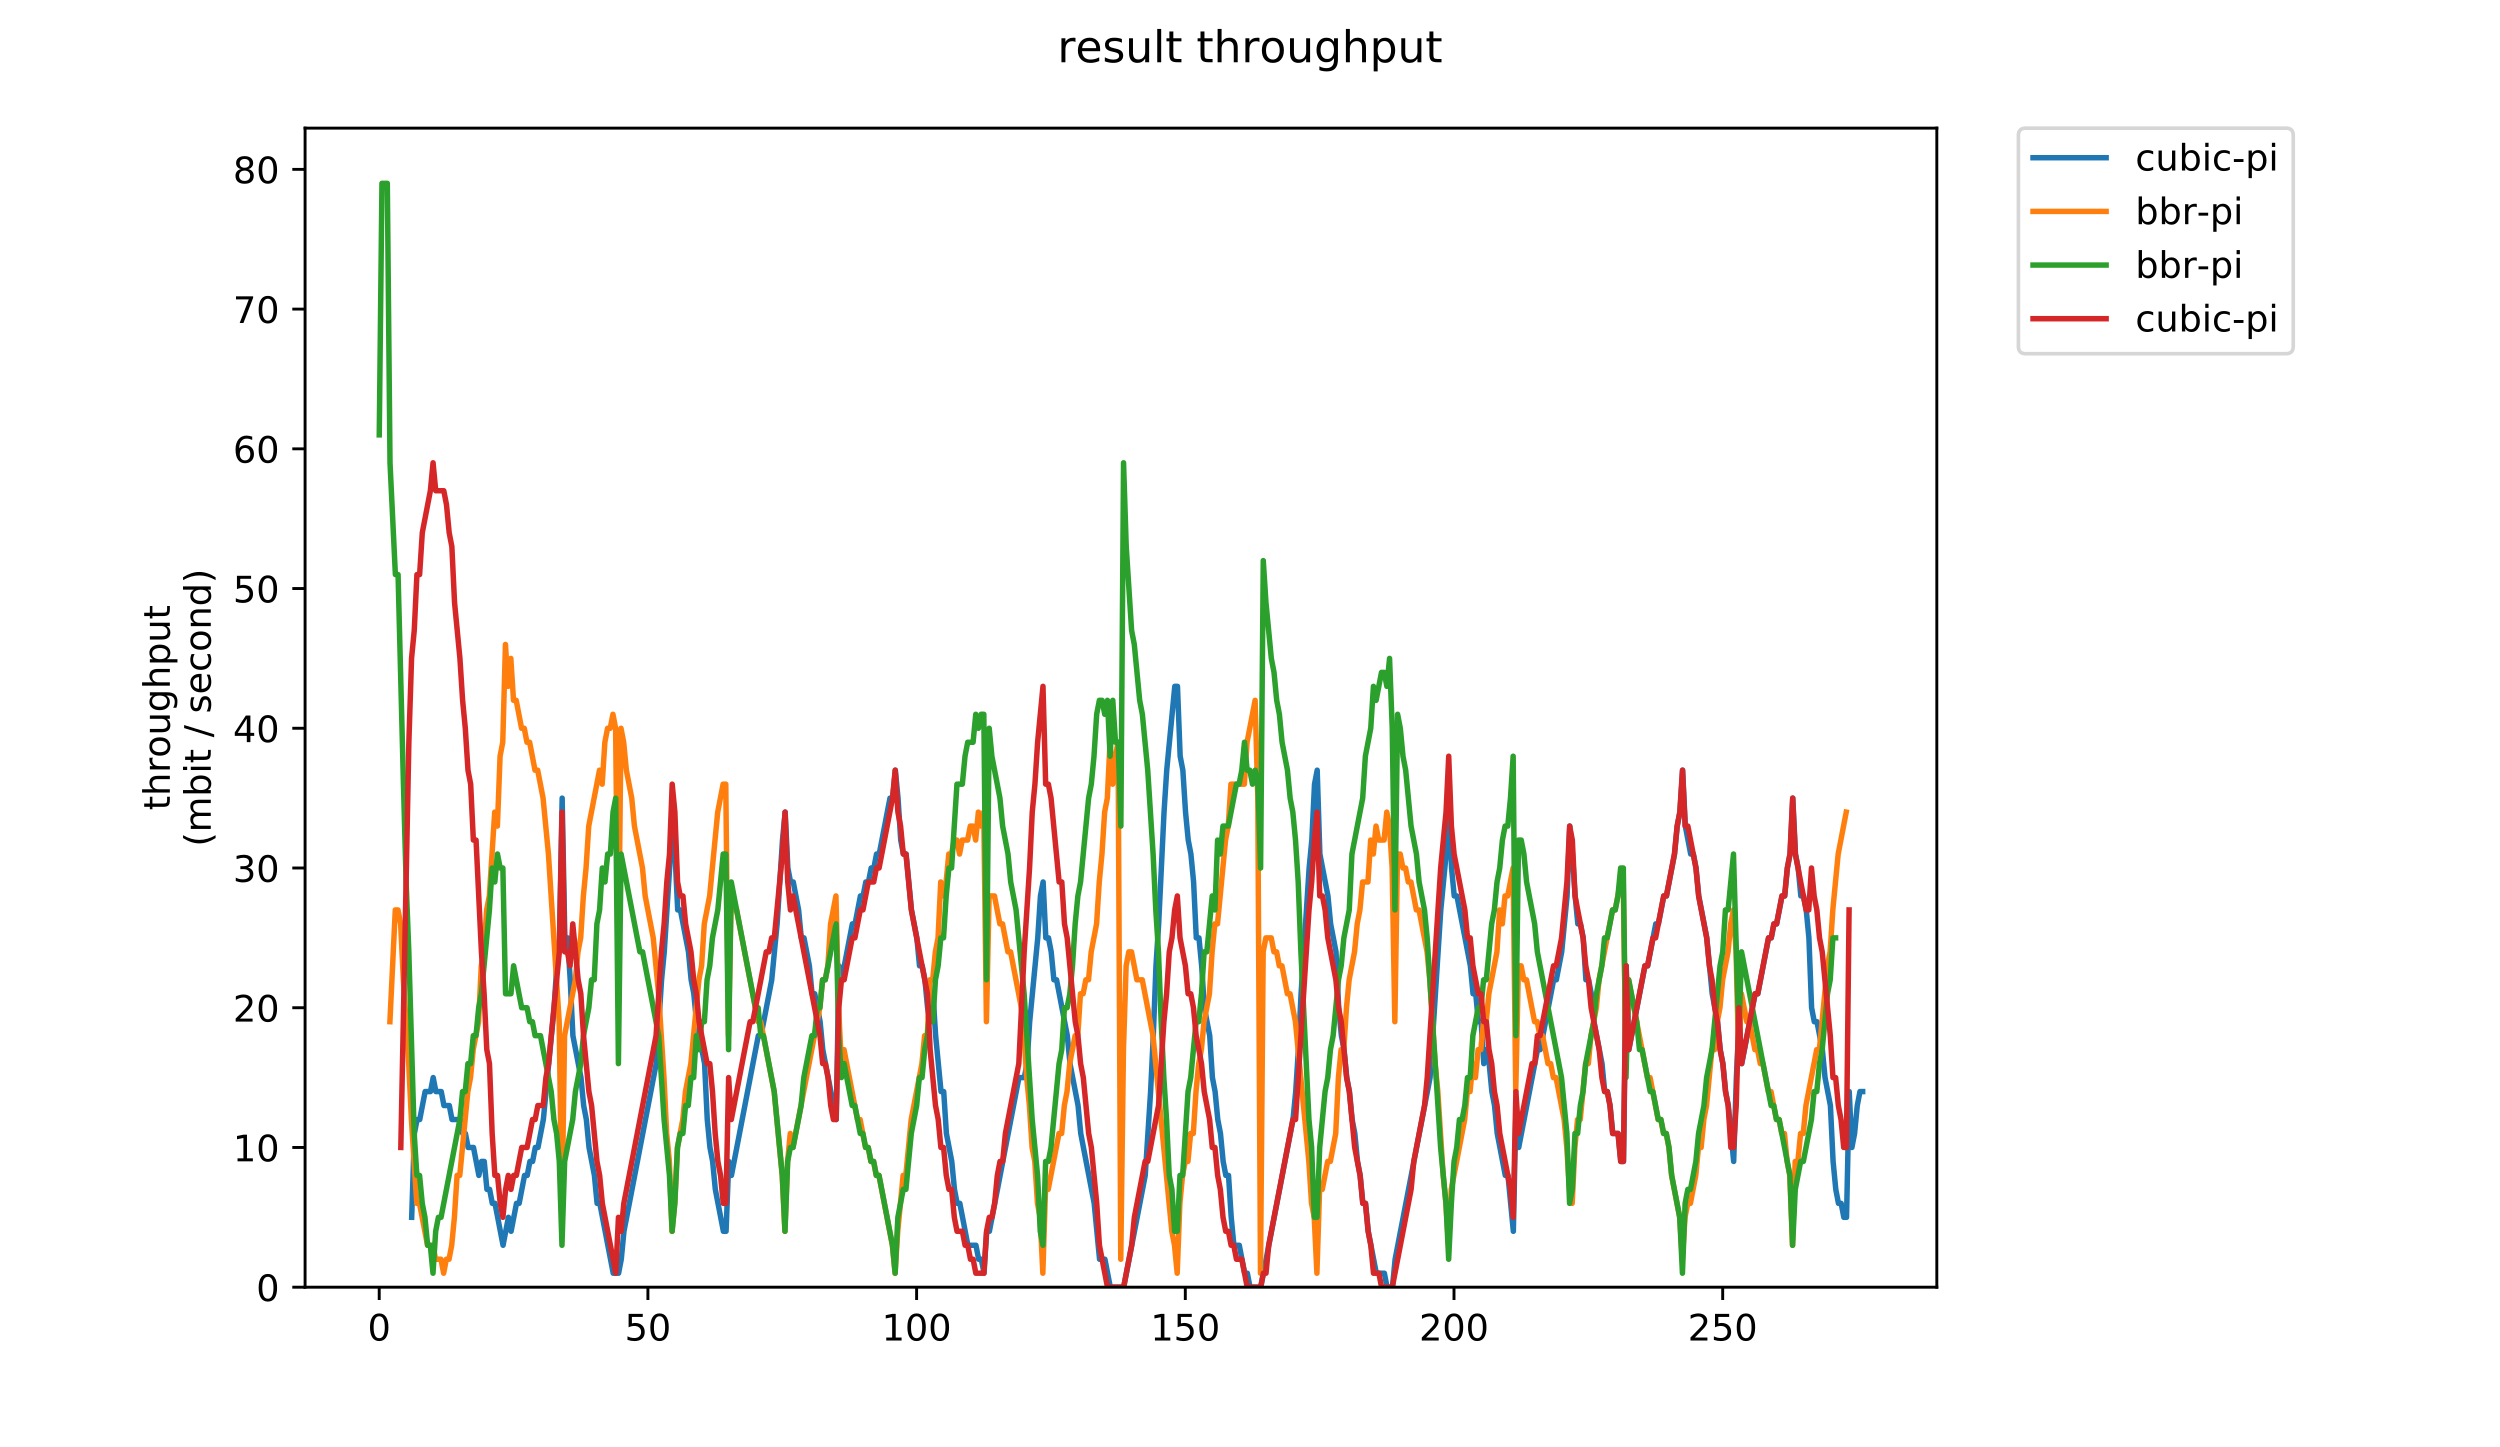 <?xml version="1.0" encoding="utf-8" standalone="no"?>
<!DOCTYPE svg PUBLIC "-//W3C//DTD SVG 1.1//EN"
  "http://www.w3.org/Graphics/SVG/1.1/DTD/svg11.dtd">
<!-- Created with matplotlib (https://matplotlib.org/) -->
<svg height="396pt" version="1.1" viewBox="0 0 684 396" width="684pt" xmlns="http://www.w3.org/2000/svg" xmlns:xlink="http://www.w3.org/1999/xlink">
 <defs>
  <style type="text/css">
*{stroke-linecap:butt;stroke-linejoin:round;}
  </style>
 </defs>
 <g id="figure_1">
  <g id="patch_1">
   <path d="M 0 396 
L 684 396 
L 684 0 
L 0 0 
z
" style="fill:#ffffff;"/>
  </g>
  <g id="axes_1">
   <g id="patch_2">
    <path d="M 83.472 352.174 
L 529.913 352.174 
L 529.913 35.062 
L 83.472 35.062 
z
" style="fill:#ffffff;"/>
   </g>
   <g id="matplotlib.axis_1">
    <g id="xtick_1">
     <g id="line2d_1">
      <defs>
       <path d="M 0 0 
L 0 3.5 
" id="m9d3292e97a" style="stroke:#000000;stroke-width:0.8;"/>
      </defs>
      <g>
       <use style="stroke:#000000;stroke-width:0.8;" x="103.753" xlink:href="#m9d3292e97a" y="352.174"/>
      </g>
     </g>
     <g id="text_1">
      <!-- 0 -->
      <defs>
       <path d="M 31.781 66.406 
Q 24.172 66.406 20.328 58.906 
Q 16.5 51.422 16.5 36.375 
Q 16.5 21.391 20.328 13.891 
Q 24.172 6.391 31.781 6.391 
Q 39.453 6.391 43.281 13.891 
Q 47.125 21.391 47.125 36.375 
Q 47.125 51.422 43.281 58.906 
Q 39.453 66.406 31.781 66.406 
z
M 31.781 74.219 
Q 44.047 74.219 50.516 64.516 
Q 56.984 54.828 56.984 36.375 
Q 56.984 17.969 50.516 8.266 
Q 44.047 -1.422 31.781 -1.422 
Q 19.531 -1.422 13.062 8.266 
Q 6.594 17.969 6.594 36.375 
Q 6.594 54.828 13.062 64.516 
Q 19.531 74.219 31.781 74.219 
z
" id="DejaVuSans-48"/>
      </defs>
      <g transform="translate(100.572 366.773)scale(0.1 -0.1)">
       <use xlink:href="#DejaVuSans-48"/>
      </g>
     </g>
    </g>
    <g id="xtick_2">
     <g id="line2d_2">
      <g>
       <use style="stroke:#000000;stroke-width:0.8;" x="177.268" xlink:href="#m9d3292e97a" y="352.174"/>
      </g>
     </g>
     <g id="text_2">
      <!-- 50 -->
      <defs>
       <path d="M 10.797 72.906 
L 49.516 72.906 
L 49.516 64.594 
L 19.828 64.594 
L 19.828 46.734 
Q 21.969 47.469 24.109 47.828 
Q 26.266 48.188 28.422 48.188 
Q 40.625 48.188 47.75 41.5 
Q 54.891 34.812 54.891 23.391 
Q 54.891 11.625 47.562 5.094 
Q 40.234 -1.422 26.906 -1.422 
Q 22.312 -1.422 17.547 -0.641 
Q 12.797 0.141 7.719 1.703 
L 7.719 11.625 
Q 12.109 9.234 16.797 8.062 
Q 21.484 6.891 26.703 6.891 
Q 35.156 6.891 40.078 11.328 
Q 45.016 15.766 45.016 23.391 
Q 45.016 31 40.078 35.438 
Q 35.156 39.891 26.703 39.891 
Q 22.75 39.891 18.812 39.016 
Q 14.891 38.141 10.797 36.281 
z
" id="DejaVuSans-53"/>
      </defs>
      <g transform="translate(170.906 366.773)scale(0.1 -0.1)">
       <use xlink:href="#DejaVuSans-53"/>
       <use x="63.623" xlink:href="#DejaVuSans-48"/>
      </g>
     </g>
    </g>
    <g id="xtick_3">
     <g id="line2d_3">
      <g>
       <use style="stroke:#000000;stroke-width:0.8;" x="250.784" xlink:href="#m9d3292e97a" y="352.174"/>
      </g>
     </g>
     <g id="text_3">
      <!-- 100 -->
      <defs>
       <path d="M 12.406 8.297 
L 28.516 8.297 
L 28.516 63.922 
L 10.984 60.406 
L 10.984 69.391 
L 28.422 72.906 
L 38.281 72.906 
L 38.281 8.297 
L 54.391 8.297 
L 54.391 0 
L 12.406 0 
z
" id="DejaVuSans-49"/>
      </defs>
      <g transform="translate(241.24 366.773)scale(0.1 -0.1)">
       <use xlink:href="#DejaVuSans-49"/>
       <use x="63.623" xlink:href="#DejaVuSans-48"/>
       <use x="127.246" xlink:href="#DejaVuSans-48"/>
      </g>
     </g>
    </g>
    <g id="xtick_4">
     <g id="line2d_4">
      <g>
       <use style="stroke:#000000;stroke-width:0.8;" x="324.299" xlink:href="#m9d3292e97a" y="352.174"/>
      </g>
     </g>
     <g id="text_4">
      <!-- 150 -->
      <g transform="translate(314.755 366.773)scale(0.1 -0.1)">
       <use xlink:href="#DejaVuSans-49"/>
       <use x="63.623" xlink:href="#DejaVuSans-53"/>
       <use x="127.246" xlink:href="#DejaVuSans-48"/>
      </g>
     </g>
    </g>
    <g id="xtick_5">
     <g id="line2d_5">
      <g>
       <use style="stroke:#000000;stroke-width:0.8;" x="397.814" xlink:href="#m9d3292e97a" y="352.174"/>
      </g>
     </g>
     <g id="text_5">
      <!-- 200 -->
      <defs>
       <path d="M 19.188 8.297 
L 53.609 8.297 
L 53.609 0 
L 7.328 0 
L 7.328 8.297 
Q 12.938 14.109 22.625 23.891 
Q 32.328 33.688 34.812 36.531 
Q 39.547 41.844 41.422 45.531 
Q 43.312 49.219 43.312 52.781 
Q 43.312 58.594 39.234 62.25 
Q 35.156 65.922 28.609 65.922 
Q 23.969 65.922 18.812 64.312 
Q 13.672 62.703 7.812 59.422 
L 7.812 69.391 
Q 13.766 71.781 18.938 73 
Q 24.125 74.219 28.422 74.219 
Q 39.75 74.219 46.484 68.547 
Q 53.219 62.891 53.219 53.422 
Q 53.219 48.922 51.531 44.891 
Q 49.859 40.875 45.406 35.406 
Q 44.188 33.984 37.641 27.219 
Q 31.109 20.453 19.188 8.297 
z
" id="DejaVuSans-50"/>
      </defs>
      <g transform="translate(388.27 366.773)scale(0.1 -0.1)">
       <use xlink:href="#DejaVuSans-50"/>
       <use x="63.623" xlink:href="#DejaVuSans-48"/>
       <use x="127.246" xlink:href="#DejaVuSans-48"/>
      </g>
     </g>
    </g>
    <g id="xtick_6">
     <g id="line2d_6">
      <g>
       <use style="stroke:#000000;stroke-width:0.8;" x="471.329" xlink:href="#m9d3292e97a" y="352.174"/>
      </g>
     </g>
     <g id="text_6">
      <!-- 250 -->
      <g transform="translate(461.785 366.773)scale(0.1 -0.1)">
       <use xlink:href="#DejaVuSans-50"/>
       <use x="63.623" xlink:href="#DejaVuSans-53"/>
       <use x="127.246" xlink:href="#DejaVuSans-48"/>
      </g>
     </g>
    </g>
   </g>
   <g id="matplotlib.axis_2">
    <g id="ytick_1">
     <g id="line2d_7">
      <defs>
       <path d="M 0 0 
L -3.5 0 
" id="m2187174803" style="stroke:#000000;stroke-width:0.8;"/>
      </defs>
      <g>
       <use style="stroke:#000000;stroke-width:0.8;" x="83.472" xlink:href="#m2187174803" y="352.174"/>
      </g>
     </g>
     <g id="text_7">
      <!-- 0 -->
      <g transform="translate(70.11 355.973)scale(0.1 -0.1)">
       <use xlink:href="#DejaVuSans-48"/>
      </g>
     </g>
    </g>
    <g id="ytick_2">
     <g id="line2d_8">
      <g>
       <use style="stroke:#000000;stroke-width:0.8;" x="83.472" xlink:href="#m2187174803" y="313.945"/>
      </g>
     </g>
     <g id="text_8">
      <!-- 10 -->
      <g transform="translate(63.747 317.744)scale(0.1 -0.1)">
       <use xlink:href="#DejaVuSans-49"/>
       <use x="63.623" xlink:href="#DejaVuSans-48"/>
      </g>
     </g>
    </g>
    <g id="ytick_3">
     <g id="line2d_9">
      <g>
       <use style="stroke:#000000;stroke-width:0.8;" x="83.472" xlink:href="#m2187174803" y="275.716"/>
      </g>
     </g>
     <g id="text_9">
      <!-- 20 -->
      <g transform="translate(63.747 279.515)scale(0.1 -0.1)">
       <use xlink:href="#DejaVuSans-50"/>
       <use x="63.623" xlink:href="#DejaVuSans-48"/>
      </g>
     </g>
    </g>
    <g id="ytick_4">
     <g id="line2d_10">
      <g>
       <use style="stroke:#000000;stroke-width:0.8;" x="83.472" xlink:href="#m2187174803" y="237.486"/>
      </g>
     </g>
     <g id="text_10">
      <!-- 30 -->
      <defs>
       <path d="M 40.578 39.312 
Q 47.656 37.797 51.625 33 
Q 55.609 28.219 55.609 21.188 
Q 55.609 10.406 48.188 4.484 
Q 40.766 -1.422 27.094 -1.422 
Q 22.516 -1.422 17.656 -0.516 
Q 12.797 0.391 7.625 2.203 
L 7.625 11.719 
Q 11.719 9.328 16.594 8.109 
Q 21.484 6.891 26.812 6.891 
Q 36.078 6.891 40.938 10.547 
Q 45.797 14.203 45.797 21.188 
Q 45.797 27.641 41.281 31.266 
Q 36.766 34.906 28.719 34.906 
L 20.219 34.906 
L 20.219 43.016 
L 29.109 43.016 
Q 36.375 43.016 40.234 45.922 
Q 44.094 48.828 44.094 54.297 
Q 44.094 59.906 40.109 62.906 
Q 36.141 65.922 28.719 65.922 
Q 24.656 65.922 20.016 65.031 
Q 15.375 64.156 9.812 62.312 
L 9.812 71.094 
Q 15.438 72.656 20.344 73.438 
Q 25.25 74.219 29.594 74.219 
Q 40.828 74.219 47.359 69.109 
Q 53.906 64.016 53.906 55.328 
Q 53.906 49.266 50.438 45.094 
Q 46.969 40.922 40.578 39.312 
z
" id="DejaVuSans-51"/>
      </defs>
      <g transform="translate(63.747 241.286)scale(0.1 -0.1)">
       <use xlink:href="#DejaVuSans-51"/>
       <use x="63.623" xlink:href="#DejaVuSans-48"/>
      </g>
     </g>
    </g>
    <g id="ytick_5">
     <g id="line2d_11">
      <g>
       <use style="stroke:#000000;stroke-width:0.8;" x="83.472" xlink:href="#m2187174803" y="199.257"/>
      </g>
     </g>
     <g id="text_11">
      <!-- 40 -->
      <defs>
       <path d="M 37.797 64.312 
L 12.891 25.391 
L 37.797 25.391 
z
M 35.203 72.906 
L 47.609 72.906 
L 47.609 25.391 
L 58.016 25.391 
L 58.016 17.188 
L 47.609 17.188 
L 47.609 0 
L 37.797 0 
L 37.797 17.188 
L 4.891 17.188 
L 4.891 26.703 
z
" id="DejaVuSans-52"/>
      </defs>
      <g transform="translate(63.747 203.056)scale(0.1 -0.1)">
       <use xlink:href="#DejaVuSans-52"/>
       <use x="63.623" xlink:href="#DejaVuSans-48"/>
      </g>
     </g>
    </g>
    <g id="ytick_6">
     <g id="line2d_12">
      <g>
       <use style="stroke:#000000;stroke-width:0.8;" x="83.472" xlink:href="#m2187174803" y="161.028"/>
      </g>
     </g>
     <g id="text_12">
      <!-- 50 -->
      <g transform="translate(63.747 164.827)scale(0.1 -0.1)">
       <use xlink:href="#DejaVuSans-53"/>
       <use x="63.623" xlink:href="#DejaVuSans-48"/>
      </g>
     </g>
    </g>
    <g id="ytick_7">
     <g id="line2d_13">
      <g>
       <use style="stroke:#000000;stroke-width:0.8;" x="83.472" xlink:href="#m2187174803" y="122.799"/>
      </g>
     </g>
     <g id="text_13">
      <!-- 60 -->
      <defs>
       <path d="M 33.016 40.375 
Q 26.375 40.375 22.484 35.828 
Q 18.609 31.297 18.609 23.391 
Q 18.609 15.531 22.484 10.953 
Q 26.375 6.391 33.016 6.391 
Q 39.656 6.391 43.531 10.953 
Q 47.406 15.531 47.406 23.391 
Q 47.406 31.297 43.531 35.828 
Q 39.656 40.375 33.016 40.375 
z
M 52.594 71.297 
L 52.594 62.312 
Q 48.875 64.062 45.094 64.984 
Q 41.312 65.922 37.594 65.922 
Q 27.828 65.922 22.672 59.328 
Q 17.531 52.734 16.797 39.406 
Q 19.672 43.656 24.016 45.922 
Q 28.375 48.188 33.594 48.188 
Q 44.578 48.188 50.953 41.516 
Q 57.328 34.859 57.328 23.391 
Q 57.328 12.156 50.688 5.359 
Q 44.047 -1.422 33.016 -1.422 
Q 20.359 -1.422 13.672 8.266 
Q 6.984 17.969 6.984 36.375 
Q 6.984 53.656 15.188 63.938 
Q 23.391 74.219 37.203 74.219 
Q 40.922 74.219 44.703 73.484 
Q 48.484 72.75 52.594 71.297 
z
" id="DejaVuSans-54"/>
      </defs>
      <g transform="translate(63.747 126.598)scale(0.1 -0.1)">
       <use xlink:href="#DejaVuSans-54"/>
       <use x="63.623" xlink:href="#DejaVuSans-48"/>
      </g>
     </g>
    </g>
    <g id="ytick_8">
     <g id="line2d_14">
      <g>
       <use style="stroke:#000000;stroke-width:0.8;" x="83.472" xlink:href="#m2187174803" y="84.569"/>
      </g>
     </g>
     <g id="text_14">
      <!-- 70 -->
      <defs>
       <path d="M 8.203 72.906 
L 55.078 72.906 
L 55.078 68.703 
L 28.609 0 
L 18.312 0 
L 43.219 64.594 
L 8.203 64.594 
z
" id="DejaVuSans-55"/>
      </defs>
      <g transform="translate(63.747 88.369)scale(0.1 -0.1)">
       <use xlink:href="#DejaVuSans-55"/>
       <use x="63.623" xlink:href="#DejaVuSans-48"/>
      </g>
     </g>
    </g>
    <g id="ytick_9">
     <g id="line2d_15">
      <g>
       <use style="stroke:#000000;stroke-width:0.8;" x="83.472" xlink:href="#m2187174803" y="46.34"/>
      </g>
     </g>
     <g id="text_15">
      <!-- 80 -->
      <defs>
       <path d="M 31.781 34.625 
Q 24.75 34.625 20.719 30.859 
Q 16.703 27.094 16.703 20.516 
Q 16.703 13.922 20.719 10.156 
Q 24.75 6.391 31.781 6.391 
Q 38.812 6.391 42.859 10.172 
Q 46.922 13.969 46.922 20.516 
Q 46.922 27.094 42.891 30.859 
Q 38.875 34.625 31.781 34.625 
z
M 21.922 38.812 
Q 15.578 40.375 12.031 44.719 
Q 8.5 49.078 8.5 55.328 
Q 8.5 64.062 14.719 69.141 
Q 20.953 74.219 31.781 74.219 
Q 42.672 74.219 48.875 69.141 
Q 55.078 64.062 55.078 55.328 
Q 55.078 49.078 51.531 44.719 
Q 48 40.375 41.703 38.812 
Q 48.828 37.156 52.797 32.312 
Q 56.781 27.484 56.781 20.516 
Q 56.781 9.906 50.312 4.234 
Q 43.844 -1.422 31.781 -1.422 
Q 19.734 -1.422 13.25 4.234 
Q 6.781 9.906 6.781 20.516 
Q 6.781 27.484 10.781 32.312 
Q 14.797 37.156 21.922 38.812 
z
M 18.312 54.391 
Q 18.312 48.734 21.844 45.562 
Q 25.391 42.391 31.781 42.391 
Q 38.141 42.391 41.719 45.562 
Q 45.312 48.734 45.312 54.391 
Q 45.312 60.062 41.719 63.234 
Q 38.141 66.406 31.781 66.406 
Q 25.391 66.406 21.844 63.234 
Q 18.312 60.062 18.312 54.391 
z
" id="DejaVuSans-56"/>
      </defs>
      <g transform="translate(63.747 50.139)scale(0.1 -0.1)">
       <use xlink:href="#DejaVuSans-56"/>
       <use x="63.623" xlink:href="#DejaVuSans-48"/>
      </g>
     </g>
    </g>
    <g id="text_16">
     <!-- throughput -->
     <defs>
      <path d="M 18.312 70.219 
L 18.312 54.688 
L 36.812 54.688 
L 36.812 47.703 
L 18.312 47.703 
L 18.312 18.016 
Q 18.312 11.328 20.141 9.422 
Q 21.969 7.516 27.594 7.516 
L 36.812 7.516 
L 36.812 0 
L 27.594 0 
Q 17.188 0 13.234 3.875 
Q 9.281 7.766 9.281 18.016 
L 9.281 47.703 
L 2.688 47.703 
L 2.688 54.688 
L 9.281 54.688 
L 9.281 70.219 
z
" id="DejaVuSans-116"/>
      <path d="M 54.891 33.016 
L 54.891 0 
L 45.906 0 
L 45.906 32.719 
Q 45.906 40.484 42.875 44.328 
Q 39.844 48.188 33.797 48.188 
Q 26.516 48.188 22.312 43.547 
Q 18.109 38.922 18.109 30.906 
L 18.109 0 
L 9.078 0 
L 9.078 75.984 
L 18.109 75.984 
L 18.109 46.188 
Q 21.344 51.125 25.703 53.562 
Q 30.078 56 35.797 56 
Q 45.219 56 50.047 50.172 
Q 54.891 44.344 54.891 33.016 
z
" id="DejaVuSans-104"/>
      <path d="M 41.109 46.297 
Q 39.594 47.172 37.812 47.578 
Q 36.031 48 33.891 48 
Q 26.266 48 22.188 43.047 
Q 18.109 38.094 18.109 28.812 
L 18.109 0 
L 9.078 0 
L 9.078 54.688 
L 18.109 54.688 
L 18.109 46.188 
Q 20.953 51.172 25.484 53.578 
Q 30.031 56 36.531 56 
Q 37.453 56 38.578 55.875 
Q 39.703 55.766 41.062 55.516 
z
" id="DejaVuSans-114"/>
      <path d="M 30.609 48.391 
Q 23.391 48.391 19.188 42.75 
Q 14.984 37.109 14.984 27.297 
Q 14.984 17.484 19.156 11.844 
Q 23.344 6.203 30.609 6.203 
Q 37.797 6.203 41.984 11.859 
Q 46.188 17.531 46.188 27.297 
Q 46.188 37.016 41.984 42.703 
Q 37.797 48.391 30.609 48.391 
z
M 30.609 56 
Q 42.328 56 49.016 48.375 
Q 55.719 40.766 55.719 27.297 
Q 55.719 13.875 49.016 6.219 
Q 42.328 -1.422 30.609 -1.422 
Q 18.844 -1.422 12.172 6.219 
Q 5.516 13.875 5.516 27.297 
Q 5.516 40.766 12.172 48.375 
Q 18.844 56 30.609 56 
z
" id="DejaVuSans-111"/>
      <path d="M 8.5 21.578 
L 8.5 54.688 
L 17.484 54.688 
L 17.484 21.922 
Q 17.484 14.156 20.5 10.266 
Q 23.531 6.391 29.594 6.391 
Q 36.859 6.391 41.078 11.031 
Q 45.312 15.672 45.312 23.688 
L 45.312 54.688 
L 54.297 54.688 
L 54.297 0 
L 45.312 0 
L 45.312 8.406 
Q 42.047 3.422 37.719 1 
Q 33.406 -1.422 27.688 -1.422 
Q 18.266 -1.422 13.375 4.438 
Q 8.5 10.297 8.5 21.578 
z
M 31.109 56 
z
" id="DejaVuSans-117"/>
      <path d="M 45.406 27.984 
Q 45.406 37.75 41.375 43.109 
Q 37.359 48.484 30.078 48.484 
Q 22.859 48.484 18.828 43.109 
Q 14.797 37.75 14.797 27.984 
Q 14.797 18.266 18.828 12.891 
Q 22.859 7.516 30.078 7.516 
Q 37.359 7.516 41.375 12.891 
Q 45.406 18.266 45.406 27.984 
z
M 54.391 6.781 
Q 54.391 -7.172 48.188 -13.984 
Q 42 -20.797 29.203 -20.797 
Q 24.469 -20.797 20.266 -20.094 
Q 16.062 -19.391 12.109 -17.922 
L 12.109 -9.188 
Q 16.062 -11.328 19.922 -12.344 
Q 23.781 -13.375 27.781 -13.375 
Q 36.625 -13.375 41.016 -8.766 
Q 45.406 -4.156 45.406 5.172 
L 45.406 9.625 
Q 42.625 4.781 38.281 2.391 
Q 33.938 0 27.875 0 
Q 17.828 0 11.672 7.656 
Q 5.516 15.328 5.516 27.984 
Q 5.516 40.672 11.672 48.328 
Q 17.828 56 27.875 56 
Q 33.938 56 38.281 53.609 
Q 42.625 51.219 45.406 46.391 
L 45.406 54.688 
L 54.391 54.688 
z
" id="DejaVuSans-103"/>
      <path d="M 18.109 8.203 
L 18.109 -20.797 
L 9.078 -20.797 
L 9.078 54.688 
L 18.109 54.688 
L 18.109 46.391 
Q 20.953 51.266 25.266 53.625 
Q 29.594 56 35.594 56 
Q 45.562 56 51.781 48.094 
Q 58.016 40.188 58.016 27.297 
Q 58.016 14.406 51.781 6.484 
Q 45.562 -1.422 35.594 -1.422 
Q 29.594 -1.422 25.266 0.953 
Q 20.953 3.328 18.109 8.203 
z
M 48.688 27.297 
Q 48.688 37.203 44.609 42.844 
Q 40.531 48.484 33.406 48.484 
Q 26.266 48.484 22.188 42.844 
Q 18.109 37.203 18.109 27.297 
Q 18.109 17.391 22.188 11.75 
Q 26.266 6.109 33.406 6.109 
Q 40.531 6.109 44.609 11.75 
Q 48.688 17.391 48.688 27.297 
z
" id="DejaVuSans-112"/>
     </defs>
     <g transform="translate(46.47 221.675)rotate(-90)scale(0.1 -0.1)">
      <use xlink:href="#DejaVuSans-116"/>
      <use x="39.209" xlink:href="#DejaVuSans-104"/>
      <use x="102.588" xlink:href="#DejaVuSans-114"/>
      <use x="143.67" xlink:href="#DejaVuSans-111"/>
      <use x="204.852" xlink:href="#DejaVuSans-117"/>
      <use x="268.23" xlink:href="#DejaVuSans-103"/>
      <use x="331.707" xlink:href="#DejaVuSans-104"/>
      <use x="395.086" xlink:href="#DejaVuSans-112"/>
      <use x="458.562" xlink:href="#DejaVuSans-117"/>
      <use x="521.941" xlink:href="#DejaVuSans-116"/>
     </g>
     <!-- (mbit / second) -->
     <defs>
      <path d="M 31 75.875 
Q 24.469 64.656 21.281 53.656 
Q 18.109 42.672 18.109 31.391 
Q 18.109 20.125 21.312 9.062 
Q 24.516 -2 31 -13.188 
L 23.188 -13.188 
Q 15.875 -1.703 12.234 9.375 
Q 8.594 20.453 8.594 31.391 
Q 8.594 42.281 12.203 53.312 
Q 15.828 64.359 23.188 75.875 
z
" id="DejaVuSans-40"/>
      <path d="M 52 44.188 
Q 55.375 50.25 60.062 53.125 
Q 64.75 56 71.094 56 
Q 79.641 56 84.281 50.016 
Q 88.922 44.047 88.922 33.016 
L 88.922 0 
L 79.891 0 
L 79.891 32.719 
Q 79.891 40.578 77.094 44.375 
Q 74.312 48.188 68.609 48.188 
Q 61.625 48.188 57.562 43.547 
Q 53.516 38.922 53.516 30.906 
L 53.516 0 
L 44.484 0 
L 44.484 32.719 
Q 44.484 40.625 41.703 44.406 
Q 38.922 48.188 33.109 48.188 
Q 26.219 48.188 22.156 43.531 
Q 18.109 38.875 18.109 30.906 
L 18.109 0 
L 9.078 0 
L 9.078 54.688 
L 18.109 54.688 
L 18.109 46.188 
Q 21.188 51.219 25.484 53.609 
Q 29.781 56 35.688 56 
Q 41.656 56 45.828 52.969 
Q 50 49.953 52 44.188 
z
" id="DejaVuSans-109"/>
      <path d="M 48.688 27.297 
Q 48.688 37.203 44.609 42.844 
Q 40.531 48.484 33.406 48.484 
Q 26.266 48.484 22.188 42.844 
Q 18.109 37.203 18.109 27.297 
Q 18.109 17.391 22.188 11.75 
Q 26.266 6.109 33.406 6.109 
Q 40.531 6.109 44.609 11.75 
Q 48.688 17.391 48.688 27.297 
z
M 18.109 46.391 
Q 20.953 51.266 25.266 53.625 
Q 29.594 56 35.594 56 
Q 45.562 56 51.781 48.094 
Q 58.016 40.188 58.016 27.297 
Q 58.016 14.406 51.781 6.484 
Q 45.562 -1.422 35.594 -1.422 
Q 29.594 -1.422 25.266 0.953 
Q 20.953 3.328 18.109 8.203 
L 18.109 0 
L 9.078 0 
L 9.078 75.984 
L 18.109 75.984 
z
" id="DejaVuSans-98"/>
      <path d="M 9.422 54.688 
L 18.406 54.688 
L 18.406 0 
L 9.422 0 
z
M 9.422 75.984 
L 18.406 75.984 
L 18.406 64.594 
L 9.422 64.594 
z
" id="DejaVuSans-105"/>
      <path id="DejaVuSans-32"/>
      <path d="M 25.391 72.906 
L 33.688 72.906 
L 8.297 -9.281 
L 0 -9.281 
z
" id="DejaVuSans-47"/>
      <path d="M 44.281 53.078 
L 44.281 44.578 
Q 40.484 46.531 36.375 47.5 
Q 32.281 48.484 27.875 48.484 
Q 21.188 48.484 17.844 46.438 
Q 14.5 44.391 14.5 40.281 
Q 14.5 37.156 16.891 35.375 
Q 19.281 33.594 26.516 31.984 
L 29.594 31.297 
Q 39.156 29.25 43.188 25.516 
Q 47.219 21.781 47.219 15.094 
Q 47.219 7.469 41.188 3.016 
Q 35.156 -1.422 24.609 -1.422 
Q 20.219 -1.422 15.453 -0.562 
Q 10.688 0.297 5.422 2 
L 5.422 11.281 
Q 10.406 8.688 15.234 7.391 
Q 20.062 6.109 24.812 6.109 
Q 31.156 6.109 34.562 8.281 
Q 37.984 10.453 37.984 14.406 
Q 37.984 18.062 35.516 20.016 
Q 33.062 21.969 24.703 23.781 
L 21.578 24.516 
Q 13.234 26.266 9.516 29.906 
Q 5.812 33.547 5.812 39.891 
Q 5.812 47.609 11.281 51.797 
Q 16.75 56 26.812 56 
Q 31.781 56 36.172 55.266 
Q 40.578 54.547 44.281 53.078 
z
" id="DejaVuSans-115"/>
      <path d="M 56.203 29.594 
L 56.203 25.203 
L 14.891 25.203 
Q 15.484 15.922 20.484 11.062 
Q 25.484 6.203 34.422 6.203 
Q 39.594 6.203 44.453 7.469 
Q 49.312 8.734 54.109 11.281 
L 54.109 2.781 
Q 49.266 0.734 44.188 -0.344 
Q 39.109 -1.422 33.891 -1.422 
Q 20.797 -1.422 13.156 6.188 
Q 5.516 13.812 5.516 26.812 
Q 5.516 40.234 12.766 48.109 
Q 20.016 56 32.328 56 
Q 43.359 56 49.781 48.891 
Q 56.203 41.797 56.203 29.594 
z
M 47.219 32.234 
Q 47.125 39.594 43.094 43.984 
Q 39.062 48.391 32.422 48.391 
Q 24.906 48.391 20.391 44.141 
Q 15.875 39.891 15.188 32.172 
z
" id="DejaVuSans-101"/>
      <path d="M 48.781 52.594 
L 48.781 44.188 
Q 44.969 46.297 41.141 47.344 
Q 37.312 48.391 33.406 48.391 
Q 24.656 48.391 19.812 42.844 
Q 14.984 37.312 14.984 27.297 
Q 14.984 17.281 19.812 11.734 
Q 24.656 6.203 33.406 6.203 
Q 37.312 6.203 41.141 7.25 
Q 44.969 8.297 48.781 10.406 
L 48.781 2.094 
Q 45.016 0.344 40.984 -0.531 
Q 36.969 -1.422 32.422 -1.422 
Q 20.062 -1.422 12.781 6.344 
Q 5.516 14.109 5.516 27.297 
Q 5.516 40.672 12.859 48.328 
Q 20.219 56 33.016 56 
Q 37.156 56 41.109 55.141 
Q 45.062 54.297 48.781 52.594 
z
" id="DejaVuSans-99"/>
      <path d="M 54.891 33.016 
L 54.891 0 
L 45.906 0 
L 45.906 32.719 
Q 45.906 40.484 42.875 44.328 
Q 39.844 48.188 33.797 48.188 
Q 26.516 48.188 22.312 43.547 
Q 18.109 38.922 18.109 30.906 
L 18.109 0 
L 9.078 0 
L 9.078 54.688 
L 18.109 54.688 
L 18.109 46.188 
Q 21.344 51.125 25.703 53.562 
Q 30.078 56 35.797 56 
Q 45.219 56 50.047 50.172 
Q 54.891 44.344 54.891 33.016 
z
" id="DejaVuSans-110"/>
      <path d="M 45.406 46.391 
L 45.406 75.984 
L 54.391 75.984 
L 54.391 0 
L 45.406 0 
L 45.406 8.203 
Q 42.578 3.328 38.25 0.953 
Q 33.938 -1.422 27.875 -1.422 
Q 17.969 -1.422 11.734 6.484 
Q 5.516 14.406 5.516 27.297 
Q 5.516 40.188 11.734 48.094 
Q 17.969 56 27.875 56 
Q 33.938 56 38.25 53.625 
Q 42.578 51.266 45.406 46.391 
z
M 14.797 27.297 
Q 14.797 17.391 18.875 11.75 
Q 22.953 6.109 30.078 6.109 
Q 37.203 6.109 41.297 11.75 
Q 45.406 17.391 45.406 27.297 
Q 45.406 37.203 41.297 42.844 
Q 37.203 48.484 30.078 48.484 
Q 22.953 48.484 18.875 42.844 
Q 14.797 37.203 14.797 27.297 
z
" id="DejaVuSans-100"/>
      <path d="M 8.016 75.875 
L 15.828 75.875 
Q 23.141 64.359 26.781 53.312 
Q 30.422 42.281 30.422 31.391 
Q 30.422 20.453 26.781 9.375 
Q 23.141 -1.703 15.828 -13.188 
L 8.016 -13.188 
Q 14.5 -2 17.703 9.062 
Q 20.906 20.125 20.906 31.391 
Q 20.906 42.672 17.703 53.656 
Q 14.5 64.656 8.016 75.875 
z
" id="DejaVuSans-41"/>
     </defs>
     <g transform="translate(57.668 231.609)rotate(-90)scale(0.1 -0.1)">
      <use xlink:href="#DejaVuSans-40"/>
      <use x="39.014" xlink:href="#DejaVuSans-109"/>
      <use x="136.426" xlink:href="#DejaVuSans-98"/>
      <use x="199.902" xlink:href="#DejaVuSans-105"/>
      <use x="227.686" xlink:href="#DejaVuSans-116"/>
      <use x="266.895" xlink:href="#DejaVuSans-32"/>
      <use x="298.682" xlink:href="#DejaVuSans-47"/>
      <use x="332.373" xlink:href="#DejaVuSans-32"/>
      <use x="364.16" xlink:href="#DejaVuSans-115"/>
      <use x="416.26" xlink:href="#DejaVuSans-101"/>
      <use x="477.783" xlink:href="#DejaVuSans-99"/>
      <use x="532.764" xlink:href="#DejaVuSans-111"/>
      <use x="593.945" xlink:href="#DejaVuSans-110"/>
      <use x="657.324" xlink:href="#DejaVuSans-100"/>
      <use x="720.801" xlink:href="#DejaVuSans-41"/>
     </g>
    </g>
   </g>
   <g id="line2d_16">
    <path clip-path="url(#p81d064d016)" d="M 112.638 333.06 
L 113.374 310.122 
L 114.109 306.299 
L 114.844 306.299 
L 116.314 298.653 
L 117.784 298.653 
L 118.52 294.83 
L 119.255 298.653 
L 120.725 298.653 
L 121.46 302.476 
L 122.93 302.476 
L 123.666 306.299 
L 125.871 306.299 
L 126.606 310.122 
L 127.341 310.122 
L 128.077 313.945 
L 129.547 313.945 
L 131.017 321.591 
L 131.752 317.768 
L 132.487 317.768 
L 133.223 325.414 
L 133.958 325.414 
L 134.693 329.237 
L 135.428 329.237 
L 137.634 340.705 
L 139.104 333.06 
L 139.839 336.882 
L 141.309 329.237 
L 142.044 329.237 
L 143.515 321.591 
L 144.25 321.591 
L 144.985 317.768 
L 145.72 317.768 
L 146.455 313.945 
L 147.191 313.945 
L 148.661 306.299 
L 151.601 275.716 
L 152.337 264.247 
L 153.072 256.601 
L 153.807 218.372 
L 154.542 256.601 
L 155.277 256.601 
L 156.012 268.07 
L 156.747 283.362 
L 158.953 294.83 
L 159.688 302.476 
L 160.423 306.299 
L 161.158 313.945 
L 162.629 321.591 
L 163.364 329.237 
L 164.099 329.237 
L 167.775 348.351 
L 169.245 348.351 
L 169.98 344.528 
L 170.715 336.882 
L 179.537 291.007 
L 181.007 268.07 
L 181.743 260.424 
L 183.213 237.486 
L 183.948 222.195 
L 184.683 233.663 
L 185.418 248.955 
L 186.154 248.955 
L 188.359 260.424 
L 189.094 268.07 
L 189.829 271.893 
L 190.564 279.539 
L 192.77 291.007 
L 193.505 306.299 
L 194.24 313.945 
L 194.975 317.768 
L 195.711 325.414 
L 197.916 336.882 
L 198.651 336.882 
L 199.386 317.768 
L 200.121 321.591 
L 207.473 283.362 
L 208.208 283.362 
L 211.149 268.07 
L 212.619 252.778 
L 214.089 229.841 
L 214.824 222.195 
L 215.56 237.486 
L 216.295 241.309 
L 217.03 241.309 
L 218.5 248.955 
L 219.235 256.601 
L 219.971 256.601 
L 221.441 264.247 
L 222.176 271.893 
L 222.911 271.893 
L 224.381 279.539 
L 225.117 287.184 
L 228.792 306.299 
L 229.527 264.247 
L 230.263 268.07 
L 233.203 252.778 
L 233.938 252.778 
L 235.409 245.132 
L 236.144 245.132 
L 236.879 241.309 
L 237.614 241.309 
L 238.349 237.486 
L 239.084 237.486 
L 239.82 233.663 
L 240.555 233.663 
L 243.495 218.372 
L 244.231 218.372 
L 244.966 210.726 
L 245.701 218.372 
L 246.436 229.841 
L 247.171 233.663 
L 247.906 233.663 
L 249.377 248.955 
L 250.847 256.601 
L 251.582 264.247 
L 252.317 264.247 
L 253.052 268.07 
L 253.787 275.716 
L 254.523 279.539 
L 255.258 271.893 
L 255.993 283.362 
L 257.463 298.653 
L 258.198 298.653 
L 258.934 310.122 
L 260.404 317.768 
L 261.139 325.414 
L 261.874 329.237 
L 262.609 329.237 
L 264.815 340.705 
L 267.02 340.705 
L 267.755 344.528 
L 268.491 344.528 
L 269.226 348.351 
L 269.961 336.882 
L 270.696 336.882 
L 278.783 294.83 
L 280.253 294.83 
L 280.988 291.007 
L 281.723 279.539 
L 283.929 256.601 
L 284.664 245.132 
L 285.399 241.309 
L 286.134 256.601 
L 286.869 256.601 
L 287.604 260.424 
L 288.34 268.07 
L 289.075 268.07 
L 292.015 283.362 
L 292.751 291.007 
L 294.956 302.476 
L 295.691 310.122 
L 299.367 329.237 
L 300.837 344.528 
L 302.307 344.528 
L 303.778 352.174 
L 307.454 352.174 
L 313.335 321.591 
L 314.805 298.653 
L 315.54 283.362 
L 316.275 264.247 
L 317.011 252.778 
L 318.481 222.195 
L 319.216 210.726 
L 321.421 187.788 
L 322.157 187.788 
L 322.892 206.903 
L 323.627 210.726 
L 324.362 222.195 
L 325.097 229.841 
L 325.832 233.663 
L 326.567 241.309 
L 327.303 256.601 
L 328.038 256.601 
L 328.773 264.247 
L 329.508 275.716 
L 330.978 283.362 
L 331.714 294.83 
L 332.449 298.653 
L 333.184 306.299 
L 333.919 310.122 
L 334.654 317.768 
L 335.389 321.591 
L 336.124 321.591 
L 336.86 333.06 
L 337.595 340.705 
L 339.065 340.705 
L 340.535 348.351 
L 341.271 348.351 
L 342.006 352.174 
L 344.946 352.174 
L 353.768 306.299 
L 354.503 298.653 
L 355.238 287.184 
L 355.974 271.893 
L 358.179 237.486 
L 358.914 229.841 
L 359.649 214.549 
L 360.384 210.726 
L 361.12 233.663 
L 363.325 245.132 
L 364.06 252.778 
L 365.531 260.424 
L 366.266 275.716 
L 367.001 283.362 
L 367.736 287.184 
L 368.471 294.83 
L 369.206 298.653 
L 369.941 306.299 
L 370.677 310.122 
L 371.412 317.768 
L 372.147 321.591 
L 372.882 329.237 
L 373.617 329.237 
L 374.352 336.882 
L 376.558 348.351 
L 378.763 348.351 
L 379.498 352.174 
L 380.969 352.174 
L 381.704 344.528 
L 391.261 294.83 
L 394.201 248.955 
L 395.672 233.663 
L 396.407 218.372 
L 397.142 237.486 
L 397.877 245.132 
L 398.612 245.132 
L 402.288 264.247 
L 403.023 271.893 
L 403.758 271.893 
L 404.494 279.539 
L 405.229 279.539 
L 405.964 291.007 
L 406.699 287.184 
L 407.434 291.007 
L 408.169 298.653 
L 408.904 302.476 
L 409.64 310.122 
L 411.845 321.591 
L 412.58 321.591 
L 414.051 336.882 
L 414.786 302.476 
L 415.521 313.945 
L 420.667 287.184 
L 421.402 287.184 
L 425.078 268.07 
L 425.813 268.07 
L 427.283 260.424 
L 428.754 245.132 
L 429.489 226.018 
L 430.224 233.663 
L 430.959 245.132 
L 431.694 252.778 
L 432.429 252.778 
L 433.164 256.601 
L 433.9 268.07 
L 434.635 268.07 
L 435.37 271.893 
L 436.105 279.539 
L 438.311 291.007 
L 439.046 298.653 
L 439.781 298.653 
L 440.516 302.476 
L 441.251 310.122 
L 442.721 310.122 
L 443.457 317.768 
L 444.192 317.768 
L 444.927 264.247 
L 445.662 287.184 
L 450.073 264.247 
L 450.808 264.247 
L 453.014 252.778 
L 453.749 252.778 
L 455.219 245.132 
L 455.954 245.132 
L 458.16 233.663 
L 458.895 226.018 
L 459.63 222.195 
L 460.365 210.726 
L 461.1 226.018 
L 462.571 233.663 
L 463.306 233.663 
L 464.041 237.486 
L 464.776 245.132 
L 466.981 256.601 
L 468.452 271.893 
L 469.922 279.539 
L 470.657 287.184 
L 471.392 291.007 
L 472.127 298.653 
L 472.863 302.476 
L 474.333 317.768 
L 475.068 294.83 
L 475.803 279.539 
L 476.538 291.007 
L 480.214 271.893 
L 480.949 271.893 
L 483.89 256.601 
L 484.625 256.601 
L 485.36 252.778 
L 486.095 252.778 
L 487.566 245.132 
L 488.301 245.132 
L 489.036 237.486 
L 489.771 233.663 
L 490.506 218.372 
L 491.241 233.663 
L 491.977 237.486 
L 492.712 245.132 
L 493.447 245.132 
L 494.182 248.955 
L 494.917 256.601 
L 495.652 275.716 
L 496.387 279.539 
L 497.123 279.539 
L 498.593 287.184 
L 499.328 294.83 
L 500.798 302.476 
L 501.534 317.768 
L 502.269 325.414 
L 503.004 329.237 
L 503.739 329.237 
L 504.474 333.06 
L 505.209 333.06 
L 505.944 298.653 
L 506.68 313.945 
L 507.415 310.122 
L 508.15 302.476 
L 508.885 298.653 
L 509.62 298.653 
L 509.62 298.653 
" style="fill:none;stroke:#1f77b4;stroke-linecap:square;stroke-width:1.5;"/>
   </g>
   <g id="line2d_17">
    <path clip-path="url(#p81d064d016)" d="M 106.679 279.539 
L 108.15 248.955 
L 108.885 248.955 
L 109.62 252.778 
L 110.355 268.07 
L 111.825 291.007 
L 112.56 306.299 
L 114.031 329.237 
L 114.766 329.237 
L 116.971 340.705 
L 118.442 340.705 
L 119.177 344.528 
L 120.647 344.528 
L 121.382 348.351 
L 122.117 344.528 
L 122.853 344.528 
L 123.588 340.705 
L 124.323 333.06 
L 125.058 321.591 
L 125.793 321.591 
L 127.999 298.653 
L 128.734 294.83 
L 129.469 287.184 
L 130.939 279.539 
L 131.674 264.247 
L 132.41 260.424 
L 133.145 248.955 
L 133.88 245.132 
L 135.35 222.195 
L 136.085 226.018 
L 136.82 206.903 
L 137.556 203.08 
L 138.291 176.32 
L 139.026 187.788 
L 139.761 180.143 
L 140.496 191.611 
L 141.231 191.611 
L 142.702 199.257 
L 143.437 199.257 
L 144.172 203.08 
L 144.907 203.08 
L 146.377 210.726 
L 147.113 210.726 
L 148.583 218.372 
L 150.053 233.663 
L 152.994 279.539 
L 153.729 333.06 
L 154.464 283.362 
L 157.405 268.07 
L 158.14 260.424 
L 158.875 256.601 
L 159.61 245.132 
L 160.345 237.486 
L 161.08 226.018 
L 164.021 210.726 
L 164.756 214.549 
L 165.491 203.08 
L 166.227 199.257 
L 166.962 199.257 
L 167.697 195.434 
L 168.432 199.257 
L 169.167 268.07 
L 169.902 199.257 
L 170.637 203.08 
L 171.373 210.726 
L 172.843 218.372 
L 173.578 226.018 
L 175.783 237.486 
L 176.519 245.132 
L 178.724 256.601 
L 180.194 271.893 
L 181.665 294.83 
L 182.4 310.122 
L 183.135 317.768 
L 183.87 336.882 
L 184.605 329.237 
L 185.34 313.945 
L 186.811 306.299 
L 187.546 298.653 
L 189.016 291.007 
L 191.222 268.07 
L 191.957 264.247 
L 192.692 252.778 
L 194.162 245.132 
L 196.368 222.195 
L 197.838 214.549 
L 198.573 214.549 
L 199.308 283.362 
L 200.043 245.132 
L 200.779 248.955 
L 201.514 248.955 
L 207.395 279.539 
L 208.13 279.539 
L 211.806 298.653 
L 214.011 321.591 
L 214.747 336.882 
L 215.482 317.768 
L 216.217 310.122 
L 216.952 313.945 
L 224.303 275.716 
L 225.039 268.07 
L 225.774 268.07 
L 226.509 264.247 
L 227.244 252.778 
L 228.714 245.132 
L 229.45 275.716 
L 230.185 291.007 
L 230.92 287.184 
L 234.596 306.299 
L 235.331 306.299 
L 236.801 313.945 
L 237.536 313.945 
L 238.271 317.768 
L 239.007 317.768 
L 239.742 321.591 
L 240.477 321.591 
L 244.153 340.705 
L 244.888 348.351 
L 245.623 336.882 
L 247.093 321.591 
L 247.828 321.591 
L 249.299 306.299 
L 252.239 291.007 
L 252.974 283.362 
L 253.71 283.362 
L 254.445 268.07 
L 255.18 268.07 
L 255.915 260.424 
L 256.65 256.601 
L 257.385 241.309 
L 258.12 245.132 
L 258.856 241.309 
L 259.591 233.663 
L 260.326 233.663 
L 261.061 229.841 
L 261.796 229.841 
L 262.531 233.663 
L 263.267 229.841 
L 264.737 229.841 
L 265.472 226.018 
L 266.207 226.018 
L 266.942 229.841 
L 267.677 222.195 
L 268.413 226.018 
L 269.148 222.195 
L 269.883 279.539 
L 270.618 245.132 
L 272.088 245.132 
L 273.559 252.778 
L 274.294 252.778 
L 275.764 260.424 
L 276.499 260.424 
L 279.44 275.716 
L 280.175 283.362 
L 280.91 294.83 
L 281.645 302.476 
L 282.38 313.945 
L 283.116 317.768 
L 283.851 329.237 
L 284.586 333.06 
L 285.321 348.351 
L 286.056 325.414 
L 286.791 325.414 
L 289.732 310.122 
L 290.467 310.122 
L 291.202 302.476 
L 291.937 298.653 
L 292.673 291.007 
L 294.143 283.362 
L 294.878 283.362 
L 295.613 271.893 
L 296.348 271.893 
L 297.083 268.07 
L 297.819 268.07 
L 298.554 260.424 
L 300.024 252.778 
L 300.759 241.309 
L 301.494 233.663 
L 302.23 222.195 
L 302.965 218.372 
L 303.7 203.08 
L 304.435 214.549 
L 305.17 206.903 
L 305.905 203.08 
L 306.64 344.528 
L 307.376 287.184 
L 308.111 264.247 
L 308.846 260.424 
L 309.581 260.424 
L 311.051 268.07 
L 312.522 268.07 
L 315.462 283.362 
L 320.608 336.882 
L 321.343 340.705 
L 322.079 348.351 
L 322.814 329.237 
L 323.549 321.591 
L 324.284 317.768 
L 325.019 317.768 
L 325.754 310.122 
L 326.49 310.122 
L 327.225 298.653 
L 327.96 291.007 
L 328.695 287.184 
L 329.43 279.539 
L 330.9 271.893 
L 331.636 260.424 
L 332.371 252.778 
L 333.106 252.778 
L 335.311 229.841 
L 336.047 226.018 
L 336.782 214.549 
L 340.457 214.549 
L 341.193 203.08 
L 343.398 191.611 
L 344.133 218.372 
L 344.868 348.351 
L 345.603 260.424 
L 346.339 256.601 
L 347.809 256.601 
L 348.544 260.424 
L 349.279 260.424 
L 350.014 264.247 
L 350.75 264.247 
L 352.22 271.893 
L 352.955 271.893 
L 354.425 279.539 
L 358.101 317.768 
L 358.836 329.237 
L 359.571 333.06 
L 360.307 348.351 
L 361.042 325.414 
L 361.777 325.414 
L 363.247 317.768 
L 363.982 317.768 
L 365.453 310.122 
L 366.188 294.83 
L 366.923 287.184 
L 367.658 287.184 
L 368.393 275.716 
L 369.128 268.07 
L 370.599 260.424 
L 371.334 252.778 
L 372.069 248.955 
L 372.804 241.309 
L 374.274 241.309 
L 375.01 229.841 
L 375.745 233.663 
L 376.48 226.018 
L 377.215 229.841 
L 378.685 229.841 
L 379.42 222.195 
L 380.156 226.018 
L 380.891 237.486 
L 381.626 279.539 
L 382.361 233.663 
L 383.096 233.663 
L 383.831 237.486 
L 384.567 237.486 
L 385.302 241.309 
L 386.037 241.309 
L 387.507 248.955 
L 388.242 248.955 
L 390.448 260.424 
L 391.183 268.07 
L 392.653 291.007 
L 393.388 298.653 
L 394.859 321.591 
L 395.594 329.237 
L 396.329 340.705 
L 397.064 325.414 
L 400.74 306.299 
L 401.475 298.653 
L 402.21 298.653 
L 402.945 291.007 
L 403.68 294.83 
L 404.416 287.184 
L 405.151 287.184 
L 405.886 279.539 
L 406.621 279.539 
L 407.356 271.893 
L 409.562 260.424 
L 410.297 248.955 
L 411.032 252.778 
L 411.767 245.132 
L 412.502 245.132 
L 413.973 237.486 
L 414.708 298.653 
L 415.443 264.247 
L 416.178 264.247 
L 416.913 268.07 
L 417.648 268.07 
L 419.854 279.539 
L 420.589 279.539 
L 421.324 283.362 
L 422.059 283.362 
L 423.53 291.007 
L 424.265 291.007 
L 425 294.83 
L 425.735 294.83 
L 427.94 306.299 
L 428.676 313.945 
L 429.411 325.414 
L 430.146 329.237 
L 430.881 313.945 
L 431.616 306.299 
L 432.351 306.299 
L 433.822 291.007 
L 434.557 291.007 
L 435.292 283.362 
L 436.762 275.716 
L 437.497 268.07 
L 441.173 248.955 
L 441.908 248.955 
L 443.379 241.309 
L 444.114 241.309 
L 444.849 291.007 
L 445.584 268.07 
L 450.73 294.83 
L 451.465 294.83 
L 453.671 306.299 
L 454.406 306.299 
L 455.141 310.122 
L 455.876 310.122 
L 456.611 313.945 
L 457.347 321.591 
L 459.552 333.06 
L 460.287 344.528 
L 461.022 333.06 
L 461.757 329.237 
L 462.493 329.237 
L 463.963 321.591 
L 464.698 313.945 
L 465.433 313.945 
L 466.168 306.299 
L 466.903 302.476 
L 468.374 287.184 
L 469.109 287.184 
L 469.844 279.539 
L 470.579 275.716 
L 471.314 268.07 
L 472.785 260.424 
L 473.52 252.778 
L 474.255 248.955 
L 474.99 260.424 
L 475.725 291.007 
L 476.46 271.893 
L 477.931 279.539 
L 478.666 279.539 
L 480.136 287.184 
L 480.871 287.184 
L 481.607 291.007 
L 482.342 291.007 
L 483.812 298.653 
L 484.547 298.653 
L 486.017 306.299 
L 486.753 306.299 
L 487.488 310.122 
L 488.223 310.122 
L 488.958 317.768 
L 489.693 321.591 
L 490.428 340.705 
L 491.163 317.768 
L 491.899 317.768 
L 492.634 310.122 
L 493.369 310.122 
L 494.104 302.476 
L 497.045 287.184 
L 497.78 287.184 
L 499.985 264.247 
L 500.72 260.424 
L 501.456 248.955 
L 502.926 233.663 
L 505.131 222.195 
L 505.131 222.195 
" style="fill:none;stroke:#ff7f0e;stroke-linecap:square;stroke-width:1.5;"/>
   </g>
   <g id="line2d_18">
    <path clip-path="url(#p81d064d016)" d="M 103.765 118.976 
L 104.5 50.163 
L 105.971 50.163 
L 106.706 126.622 
L 108.176 157.205 
L 108.911 157.205 
L 110.381 214.549 
L 111.117 241.309 
L 111.852 260.424 
L 113.322 310.122 
L 114.057 321.591 
L 114.792 321.591 
L 115.528 329.237 
L 116.263 333.06 
L 116.998 340.705 
L 117.733 340.705 
L 118.468 348.351 
L 119.203 336.882 
L 119.938 333.06 
L 120.674 333.06 
L 125.82 306.299 
L 126.555 298.653 
L 127.29 298.653 
L 128.025 291.007 
L 128.76 291.007 
L 129.495 283.362 
L 130.231 283.362 
L 130.966 275.716 
L 131.701 271.893 
L 133.906 248.955 
L 134.641 237.486 
L 135.377 241.309 
L 136.112 233.663 
L 136.847 237.486 
L 137.582 237.486 
L 138.317 271.893 
L 139.788 271.893 
L 140.523 264.247 
L 142.728 275.716 
L 144.198 275.716 
L 144.934 279.539 
L 145.669 279.539 
L 146.404 283.362 
L 147.874 283.362 
L 150.815 298.653 
L 151.55 306.299 
L 152.285 310.122 
L 153.02 317.768 
L 153.755 340.705 
L 154.491 317.768 
L 156.696 306.299 
L 157.431 298.653 
L 158.901 291.007 
L 159.637 283.362 
L 161.107 275.716 
L 161.842 268.07 
L 162.577 268.07 
L 163.312 252.778 
L 164.048 248.955 
L 164.783 237.486 
L 165.518 241.309 
L 166.253 233.663 
L 166.988 233.663 
L 167.723 222.195 
L 168.458 218.372 
L 169.194 291.007 
L 169.929 233.663 
L 175.075 260.424 
L 175.81 260.424 
L 180.221 283.362 
L 181.691 306.299 
L 183.161 321.591 
L 183.897 336.882 
L 184.632 329.237 
L 185.367 313.945 
L 186.102 310.122 
L 186.837 310.122 
L 187.572 302.476 
L 188.308 302.476 
L 189.043 294.83 
L 189.778 294.83 
L 190.513 283.362 
L 191.248 287.184 
L 191.983 279.539 
L 192.718 279.539 
L 193.454 268.07 
L 194.189 264.247 
L 194.924 256.601 
L 196.394 248.955 
L 197.864 233.663 
L 198.6 233.663 
L 199.335 287.184 
L 200.07 241.309 
L 206.686 275.716 
L 207.421 275.716 
L 208.157 283.362 
L 208.892 283.362 
L 211.832 298.653 
L 214.038 321.591 
L 214.773 336.882 
L 215.508 317.768 
L 216.243 313.945 
L 216.978 313.945 
L 219.184 302.476 
L 219.919 294.83 
L 222.124 283.362 
L 222.86 283.362 
L 223.595 275.716 
L 224.33 275.716 
L 225.065 268.07 
L 225.8 268.07 
L 228.741 252.778 
L 229.476 283.362 
L 230.211 294.83 
L 230.946 291.007 
L 233.152 302.476 
L 233.887 302.476 
L 235.357 310.122 
L 236.092 310.122 
L 236.828 313.945 
L 237.563 313.945 
L 238.298 317.768 
L 239.033 317.768 
L 239.768 321.591 
L 240.503 321.591 
L 244.179 340.705 
L 244.914 348.351 
L 245.649 333.06 
L 247.12 325.414 
L 247.855 325.414 
L 249.325 310.122 
L 250.795 302.476 
L 251.531 294.83 
L 252.266 294.83 
L 253.001 287.184 
L 253.736 283.362 
L 254.471 275.716 
L 255.206 279.539 
L 255.941 268.07 
L 256.677 264.247 
L 257.412 256.601 
L 258.147 256.601 
L 258.882 245.132 
L 259.617 237.486 
L 260.352 237.486 
L 261.823 214.549 
L 263.293 214.549 
L 264.028 206.903 
L 264.763 203.08 
L 266.234 203.08 
L 266.969 195.434 
L 267.704 199.257 
L 268.439 195.434 
L 269.174 195.434 
L 269.909 268.07 
L 270.644 199.257 
L 271.38 206.903 
L 273.585 218.372 
L 274.32 226.018 
L 275.791 233.663 
L 276.526 241.309 
L 277.996 248.955 
L 280.201 271.893 
L 282.407 306.299 
L 283.877 321.591 
L 284.612 336.882 
L 285.348 340.705 
L 286.083 317.768 
L 286.818 317.768 
L 287.553 313.945 
L 289.758 291.007 
L 290.494 287.184 
L 291.229 275.716 
L 291.964 275.716 
L 292.699 271.893 
L 293.434 264.247 
L 294.169 252.778 
L 294.905 245.132 
L 295.64 241.309 
L 297.845 218.372 
L 298.58 214.549 
L 299.315 206.903 
L 300.051 195.434 
L 300.786 191.611 
L 301.521 191.611 
L 302.256 195.434 
L 302.991 191.611 
L 303.726 206.903 
L 304.461 191.611 
L 305.197 203.08 
L 305.932 203.08 
L 306.667 226.018 
L 307.402 126.622 
L 308.137 149.559 
L 309.608 172.497 
L 310.343 176.32 
L 311.813 191.611 
L 312.548 195.434 
L 314.018 210.726 
L 315.489 233.663 
L 316.224 248.955 
L 316.959 260.424 
L 317.694 279.539 
L 318.429 294.83 
L 319.165 306.299 
L 319.9 321.591 
L 320.635 325.414 
L 321.37 336.882 
L 322.105 336.882 
L 322.84 321.591 
L 323.575 321.591 
L 325.046 298.653 
L 325.781 294.83 
L 327.251 279.539 
L 327.986 279.539 
L 328.721 271.893 
L 329.457 260.424 
L 330.192 260.424 
L 331.662 245.132 
L 332.397 248.955 
L 333.132 229.841 
L 333.868 233.663 
L 334.603 226.018 
L 336.073 226.018 
L 338.278 214.549 
L 339.014 214.549 
L 339.749 210.726 
L 340.484 203.08 
L 341.219 210.726 
L 341.954 210.726 
L 342.689 214.549 
L 343.425 210.726 
L 344.16 214.549 
L 344.895 237.486 
L 345.63 153.382 
L 346.365 164.851 
L 347.835 180.143 
L 348.571 183.965 
L 349.306 191.611 
L 350.041 195.434 
L 350.776 203.08 
L 352.246 210.726 
L 352.981 218.372 
L 353.717 222.195 
L 354.452 229.841 
L 355.187 241.309 
L 355.922 260.424 
L 358.128 306.299 
L 358.863 313.945 
L 359.598 333.06 
L 360.333 333.06 
L 361.068 313.945 
L 362.538 298.653 
L 363.274 294.83 
L 364.009 287.184 
L 364.744 283.362 
L 366.214 268.07 
L 366.949 264.247 
L 367.685 256.601 
L 369.155 248.955 
L 369.89 233.663 
L 372.831 218.372 
L 373.566 206.903 
L 375.036 199.257 
L 375.771 187.788 
L 376.506 191.611 
L 377.977 183.965 
L 378.712 183.965 
L 379.447 187.788 
L 380.182 180.143 
L 380.917 199.257 
L 381.652 248.955 
L 382.388 195.434 
L 383.123 199.257 
L 383.858 206.903 
L 384.593 210.726 
L 386.063 226.018 
L 387.534 233.663 
L 388.269 241.309 
L 389.739 248.955 
L 390.474 256.601 
L 394.15 313.945 
L 395.62 329.237 
L 396.355 344.528 
L 397.091 329.237 
L 397.826 317.768 
L 398.561 313.945 
L 399.296 306.299 
L 400.031 306.299 
L 400.766 302.476 
L 401.501 294.83 
L 402.237 294.83 
L 402.972 283.362 
L 404.442 275.716 
L 405.177 275.716 
L 405.912 268.07 
L 406.648 268.07 
L 408.118 252.778 
L 408.853 248.955 
L 409.588 241.309 
L 410.323 237.486 
L 411.058 229.841 
L 411.794 226.018 
L 412.529 226.018 
L 413.264 218.372 
L 413.999 206.903 
L 414.734 283.362 
L 415.469 229.841 
L 416.205 229.841 
L 416.94 233.663 
L 417.675 241.309 
L 419.88 252.778 
L 420.615 260.424 
L 427.232 294.83 
L 428.702 310.122 
L 429.437 329.237 
L 430.172 325.414 
L 430.908 310.122 
L 431.643 310.122 
L 432.378 302.476 
L 433.113 298.653 
L 433.848 291.007 
L 436.054 279.539 
L 436.789 271.893 
L 438.259 264.247 
L 438.994 256.601 
L 439.729 256.601 
L 441.2 248.955 
L 441.935 248.955 
L 442.67 245.132 
L 443.405 237.486 
L 444.14 237.486 
L 444.875 294.83 
L 445.611 268.07 
L 447.816 279.539 
L 448.551 287.184 
L 449.286 287.184 
L 451.492 298.653 
L 452.227 298.653 
L 453.697 306.299 
L 454.432 306.299 
L 455.168 310.122 
L 455.903 310.122 
L 456.638 313.945 
L 457.373 321.591 
L 459.578 333.06 
L 460.314 348.351 
L 461.049 329.237 
L 461.784 325.414 
L 462.519 325.414 
L 463.989 317.768 
L 464.725 310.122 
L 466.195 302.476 
L 466.93 294.83 
L 468.4 287.184 
L 470.606 264.247 
L 471.341 260.424 
L 472.076 248.955 
L 472.811 248.955 
L 474.281 233.663 
L 475.752 283.362 
L 476.487 260.424 
L 484.574 302.476 
L 485.309 302.476 
L 486.044 306.299 
L 486.779 306.299 
L 489.72 321.591 
L 490.455 340.705 
L 491.19 325.414 
L 492.66 317.768 
L 493.395 317.768 
L 495.601 306.299 
L 496.336 298.653 
L 497.071 298.653 
L 497.806 291.007 
L 498.541 287.184 
L 500.012 271.893 
L 500.747 268.07 
L 501.482 256.601 
L 502.217 256.601 
L 502.217 256.601 
" style="fill:none;stroke:#2ca02c;stroke-linecap:square;stroke-width:1.5;"/>
   </g>
   <g id="line2d_19">
    <path clip-path="url(#p81d064d016)" d="M 109.661 313.945 
L 111.866 203.08 
L 112.602 180.143 
L 113.337 172.497 
L 114.072 157.205 
L 114.807 157.205 
L 115.542 145.736 
L 117.748 134.267 
L 118.483 126.622 
L 119.218 134.267 
L 121.423 134.267 
L 122.159 138.09 
L 122.894 145.736 
L 123.629 149.559 
L 124.364 164.851 
L 125.834 180.143 
L 126.57 191.611 
L 127.305 199.257 
L 128.04 210.726 
L 128.775 214.549 
L 129.51 229.841 
L 130.245 229.841 
L 131.716 260.424 
L 132.451 271.893 
L 133.186 287.184 
L 133.921 291.007 
L 134.656 310.122 
L 135.391 321.591 
L 136.126 321.591 
L 136.862 329.237 
L 137.597 333.06 
L 138.332 325.414 
L 139.067 321.591 
L 139.802 325.414 
L 140.537 321.591 
L 141.273 321.591 
L 142.743 313.945 
L 144.213 313.945 
L 145.683 306.299 
L 146.419 306.299 
L 147.154 302.476 
L 148.624 302.476 
L 149.359 294.83 
L 150.094 291.007 
L 153.035 260.424 
L 153.77 222.195 
L 154.505 260.424 
L 155.24 260.424 
L 155.976 264.247 
L 156.711 252.778 
L 158.181 268.07 
L 158.916 271.893 
L 159.651 283.362 
L 161.122 298.653 
L 161.857 302.476 
L 163.327 317.768 
L 164.062 321.591 
L 164.797 329.237 
L 168.473 348.351 
L 169.208 333.06 
L 169.943 336.882 
L 170.679 329.237 
L 179.5 283.362 
L 180.971 260.424 
L 181.706 252.778 
L 182.441 241.309 
L 183.176 233.663 
L 183.911 214.549 
L 184.646 222.195 
L 185.382 241.309 
L 186.117 245.132 
L 186.852 245.132 
L 187.587 252.778 
L 189.057 260.424 
L 189.793 268.07 
L 190.528 271.893 
L 191.263 279.539 
L 193.468 291.007 
L 194.203 291.007 
L 194.939 298.653 
L 195.674 310.122 
L 196.409 317.768 
L 197.144 321.591 
L 197.879 329.237 
L 198.614 329.237 
L 199.35 294.83 
L 200.085 306.299 
L 205.231 279.539 
L 205.966 279.539 
L 209.642 260.424 
L 210.377 260.424 
L 211.112 256.601 
L 211.847 256.601 
L 214.053 233.663 
L 214.788 222.195 
L 215.523 241.309 
L 216.258 248.955 
L 216.993 245.132 
L 224.345 283.362 
L 225.08 291.007 
L 225.815 291.007 
L 226.55 294.83 
L 227.285 302.476 
L 228.02 306.299 
L 228.756 306.299 
L 229.491 275.716 
L 230.226 268.07 
L 230.961 268.07 
L 233.166 256.601 
L 233.902 256.601 
L 235.372 248.955 
L 236.107 248.955 
L 237.577 241.309 
L 239.048 241.309 
L 239.783 237.486 
L 240.518 237.486 
L 244.194 218.372 
L 244.929 210.726 
L 245.664 222.195 
L 246.399 226.018 
L 247.134 233.663 
L 247.87 233.663 
L 249.34 248.955 
L 253.751 271.893 
L 254.486 287.184 
L 255.956 302.476 
L 256.691 306.299 
L 257.426 313.945 
L 258.162 313.945 
L 258.897 321.591 
L 259.632 325.414 
L 260.367 325.414 
L 261.102 333.06 
L 261.837 336.882 
L 263.308 336.882 
L 264.043 340.705 
L 264.778 340.705 
L 265.513 344.528 
L 266.248 344.528 
L 266.983 348.351 
L 269.189 348.351 
L 269.924 336.882 
L 270.659 333.06 
L 271.394 333.06 
L 272.13 329.237 
L 272.865 321.591 
L 273.6 317.768 
L 274.335 317.768 
L 275.07 310.122 
L 278.746 291.007 
L 280.216 260.424 
L 281.686 237.486 
L 282.422 222.195 
L 283.157 214.549 
L 283.892 203.08 
L 285.362 187.788 
L 286.097 214.549 
L 286.833 214.549 
L 287.568 218.372 
L 289.773 241.309 
L 290.508 241.309 
L 291.243 252.778 
L 291.979 256.601 
L 294.184 279.539 
L 294.919 283.362 
L 295.654 291.007 
L 296.39 294.83 
L 297.86 310.122 
L 298.595 313.945 
L 300.065 329.237 
L 300.8 340.705 
L 303.006 352.174 
L 307.417 352.174 
L 309.622 340.705 
L 310.357 333.06 
L 313.298 317.768 
L 314.033 317.768 
L 316.974 302.476 
L 318.444 279.539 
L 319.179 271.893 
L 319.914 260.424 
L 320.65 256.601 
L 321.385 248.955 
L 322.12 245.132 
L 322.855 256.601 
L 324.325 264.247 
L 325.06 271.893 
L 325.796 271.893 
L 326.531 275.716 
L 327.266 283.362 
L 328.736 291.007 
L 329.471 298.653 
L 330.942 306.299 
L 331.677 313.945 
L 332.412 313.945 
L 333.147 321.591 
L 333.882 325.414 
L 334.617 333.06 
L 335.353 336.882 
L 336.088 336.882 
L 336.823 340.705 
L 337.558 340.705 
L 338.293 344.528 
L 339.763 344.528 
L 341.234 352.174 
L 344.91 352.174 
L 345.645 348.351 
L 346.38 348.351 
L 347.115 340.705 
L 353.731 306.299 
L 354.466 306.299 
L 358.142 248.955 
L 358.877 241.309 
L 359.613 229.841 
L 360.348 222.195 
L 361.083 245.132 
L 361.818 245.132 
L 362.553 248.955 
L 363.288 256.601 
L 365.494 268.07 
L 366.229 275.716 
L 366.964 279.539 
L 368.434 294.83 
L 369.17 298.653 
L 370.64 313.945 
L 372.11 321.591 
L 372.845 329.237 
L 373.58 329.237 
L 374.316 336.882 
L 375.051 340.705 
L 375.786 348.351 
L 377.256 348.351 
L 377.991 352.174 
L 380.932 352.174 
L 386.078 325.414 
L 386.813 317.768 
L 389.754 302.476 
L 390.489 294.83 
L 394.165 237.486 
L 395.635 222.195 
L 396.37 206.903 
L 397.105 226.018 
L 397.84 233.663 
L 400.781 248.955 
L 401.516 256.601 
L 402.251 256.601 
L 402.986 264.247 
L 404.457 271.893 
L 405.192 271.893 
L 405.927 279.539 
L 406.662 279.539 
L 407.397 287.184 
L 408.133 291.007 
L 408.868 298.653 
L 409.603 302.476 
L 410.338 310.122 
L 413.279 325.414 
L 414.014 333.06 
L 414.749 298.653 
L 415.484 310.122 
L 419.16 291.007 
L 419.895 291.007 
L 420.63 283.362 
L 421.365 283.362 
L 425.041 264.247 
L 425.776 264.247 
L 427.246 256.601 
L 428.717 241.309 
L 429.452 226.018 
L 430.187 229.841 
L 430.922 245.132 
L 433.128 256.601 
L 433.863 264.247 
L 434.598 268.07 
L 435.333 275.716 
L 437.539 287.184 
L 438.274 294.83 
L 439.009 298.653 
L 439.744 298.653 
L 440.479 302.476 
L 441.214 310.122 
L 442.685 310.122 
L 443.42 317.768 
L 444.155 317.768 
L 444.89 264.247 
L 445.625 287.184 
L 450.036 264.247 
L 450.771 264.247 
L 452.242 256.601 
L 452.977 256.601 
L 455.182 245.132 
L 455.917 245.132 
L 458.123 233.663 
L 458.858 226.018 
L 459.593 222.195 
L 460.328 210.726 
L 461.063 226.018 
L 461.799 226.018 
L 464.004 237.486 
L 464.739 245.132 
L 466.945 256.601 
L 467.68 264.247 
L 468.415 268.07 
L 469.15 275.716 
L 469.885 279.539 
L 470.62 287.184 
L 471.356 291.007 
L 472.091 298.653 
L 472.826 302.476 
L 473.561 313.945 
L 474.296 313.945 
L 475.031 302.476 
L 475.766 275.716 
L 476.502 291.007 
L 480.177 271.893 
L 480.913 271.893 
L 483.853 256.601 
L 484.588 256.601 
L 485.323 252.778 
L 486.059 252.778 
L 487.529 245.132 
L 488.264 245.132 
L 488.999 237.486 
L 489.734 233.663 
L 490.47 218.372 
L 491.205 233.663 
L 494.145 248.955 
L 494.88 248.955 
L 495.616 237.486 
L 496.351 245.132 
L 497.086 248.955 
L 497.821 256.601 
L 498.556 260.424 
L 500.762 283.362 
L 501.497 294.83 
L 502.232 294.83 
L 502.967 302.476 
L 503.702 306.299 
L 504.437 313.945 
L 505.173 313.945 
L 505.908 248.955 
L 505.908 248.955 
" style="fill:none;stroke:#d62728;stroke-linecap:square;stroke-width:1.5;"/>
   </g>
   <g id="patch_3">
    <path d="M 83.472 352.174 
L 83.472 35.062 
" style="fill:none;stroke:#000000;stroke-linecap:square;stroke-linejoin:miter;stroke-width:0.8;"/>
   </g>
   <g id="patch_4">
    <path d="M 529.913 352.174 
L 529.913 35.062 
" style="fill:none;stroke:#000000;stroke-linecap:square;stroke-linejoin:miter;stroke-width:0.8;"/>
   </g>
   <g id="patch_5">
    <path d="M 83.472 352.174 
L 529.913 352.174 
" style="fill:none;stroke:#000000;stroke-linecap:square;stroke-linejoin:miter;stroke-width:0.8;"/>
   </g>
   <g id="patch_6">
    <path d="M 83.472 35.062 
L 529.913 35.062 
" style="fill:none;stroke:#000000;stroke-linecap:square;stroke-linejoin:miter;stroke-width:0.8;"/>
   </g>
   <g id="legend_1">
    <g id="patch_7">
     <path d="M 554.235 96.775 
L 625.43 96.775 
Q 627.43 96.775 627.43 94.775 
L 627.43 37.062 
Q 627.43 35.062 625.43 35.062 
L 554.235 35.062 
Q 552.235 35.062 552.235 37.062 
L 552.235 94.775 
Q 552.235 96.775 554.235 96.775 
z
" style="fill:#ffffff;opacity:0.8;stroke:#cccccc;stroke-linejoin:miter;"/>
    </g>
    <g id="line2d_20">
     <path d="M 556.235 43.161 
L 576.235 43.161 
" style="fill:none;stroke:#1f77b4;stroke-linecap:square;stroke-width:1.5;"/>
    </g>
    <g id="line2d_21"/>
    <g id="text_17">
     <!-- cubic-pi -->
     <defs>
      <path d="M 4.891 31.391 
L 31.203 31.391 
L 31.203 23.391 
L 4.891 23.391 
z
" id="DejaVuSans-45"/>
     </defs>
     <g transform="translate(584.235 46.661)scale(0.1 -0.1)">
      <use xlink:href="#DejaVuSans-99"/>
      <use x="54.98" xlink:href="#DejaVuSans-117"/>
      <use x="118.359" xlink:href="#DejaVuSans-98"/>
      <use x="181.836" xlink:href="#DejaVuSans-105"/>
      <use x="209.619" xlink:href="#DejaVuSans-99"/>
      <use x="264.6" xlink:href="#DejaVuSans-45"/>
      <use x="300.684" xlink:href="#DejaVuSans-112"/>
      <use x="364.16" xlink:href="#DejaVuSans-105"/>
     </g>
    </g>
    <g id="line2d_22">
     <path d="M 556.235 57.839 
L 576.235 57.839 
" style="fill:none;stroke:#ff7f0e;stroke-linecap:square;stroke-width:1.5;"/>
    </g>
    <g id="line2d_23"/>
    <g id="text_18">
     <!-- bbr-pi -->
     <g transform="translate(584.235 61.339)scale(0.1 -0.1)">
      <use xlink:href="#DejaVuSans-98"/>
      <use x="63.477" xlink:href="#DejaVuSans-98"/>
      <use x="126.953" xlink:href="#DejaVuSans-114"/>
      <use x="167.973" xlink:href="#DejaVuSans-45"/>
      <use x="204.057" xlink:href="#DejaVuSans-112"/>
      <use x="267.533" xlink:href="#DejaVuSans-105"/>
     </g>
    </g>
    <g id="line2d_24">
     <path d="M 556.235 72.517 
L 576.235 72.517 
" style="fill:none;stroke:#2ca02c;stroke-linecap:square;stroke-width:1.5;"/>
    </g>
    <g id="line2d_25"/>
    <g id="text_19">
     <!-- bbr-pi -->
     <g transform="translate(584.235 76.017)scale(0.1 -0.1)">
      <use xlink:href="#DejaVuSans-98"/>
      <use x="63.477" xlink:href="#DejaVuSans-98"/>
      <use x="126.953" xlink:href="#DejaVuSans-114"/>
      <use x="167.973" xlink:href="#DejaVuSans-45"/>
      <use x="204.057" xlink:href="#DejaVuSans-112"/>
      <use x="267.533" xlink:href="#DejaVuSans-105"/>
     </g>
    </g>
    <g id="line2d_26">
     <path d="M 556.235 87.195 
L 576.235 87.195 
" style="fill:none;stroke:#d62728;stroke-linecap:square;stroke-width:1.5;"/>
    </g>
    <g id="line2d_27"/>
    <g id="text_20">
     <!-- cubic-pi -->
     <g transform="translate(584.235 90.695)scale(0.1 -0.1)">
      <use xlink:href="#DejaVuSans-99"/>
      <use x="54.98" xlink:href="#DejaVuSans-117"/>
      <use x="118.359" xlink:href="#DejaVuSans-98"/>
      <use x="181.836" xlink:href="#DejaVuSans-105"/>
      <use x="209.619" xlink:href="#DejaVuSans-99"/>
      <use x="264.6" xlink:href="#DejaVuSans-45"/>
      <use x="300.684" xlink:href="#DejaVuSans-112"/>
      <use x="364.16" xlink:href="#DejaVuSans-105"/>
     </g>
    </g>
   </g>
  </g>
  <g id="text_21">
   <!-- result throughput -->
   <defs>
    <path d="M 9.422 75.984 
L 18.406 75.984 
L 18.406 0 
L 9.422 0 
z
" id="DejaVuSans-108"/>
   </defs>
   <g transform="translate(289.321 17.038)scale(0.12 -0.12)">
    <use xlink:href="#DejaVuSans-114"/>
    <use x="41.082" xlink:href="#DejaVuSans-101"/>
    <use x="102.605" xlink:href="#DejaVuSans-115"/>
    <use x="154.705" xlink:href="#DejaVuSans-117"/>
    <use x="218.084" xlink:href="#DejaVuSans-108"/>
    <use x="245.867" xlink:href="#DejaVuSans-116"/>
    <use x="285.076" xlink:href="#DejaVuSans-32"/>
    <use x="316.863" xlink:href="#DejaVuSans-116"/>
    <use x="356.072" xlink:href="#DejaVuSans-104"/>
    <use x="419.451" xlink:href="#DejaVuSans-114"/>
    <use x="460.533" xlink:href="#DejaVuSans-111"/>
    <use x="521.715" xlink:href="#DejaVuSans-117"/>
    <use x="585.094" xlink:href="#DejaVuSans-103"/>
    <use x="648.57" xlink:href="#DejaVuSans-104"/>
    <use x="711.949" xlink:href="#DejaVuSans-112"/>
    <use x="775.426" xlink:href="#DejaVuSans-117"/>
    <use x="838.805" xlink:href="#DejaVuSans-116"/>
   </g>
  </g>
 </g>
 <defs>
  <clipPath id="p81d064d016">
   <rect height="317.112" width="446.441" x="83.472" y="35.062"/>
  </clipPath>
 </defs>
</svg>
